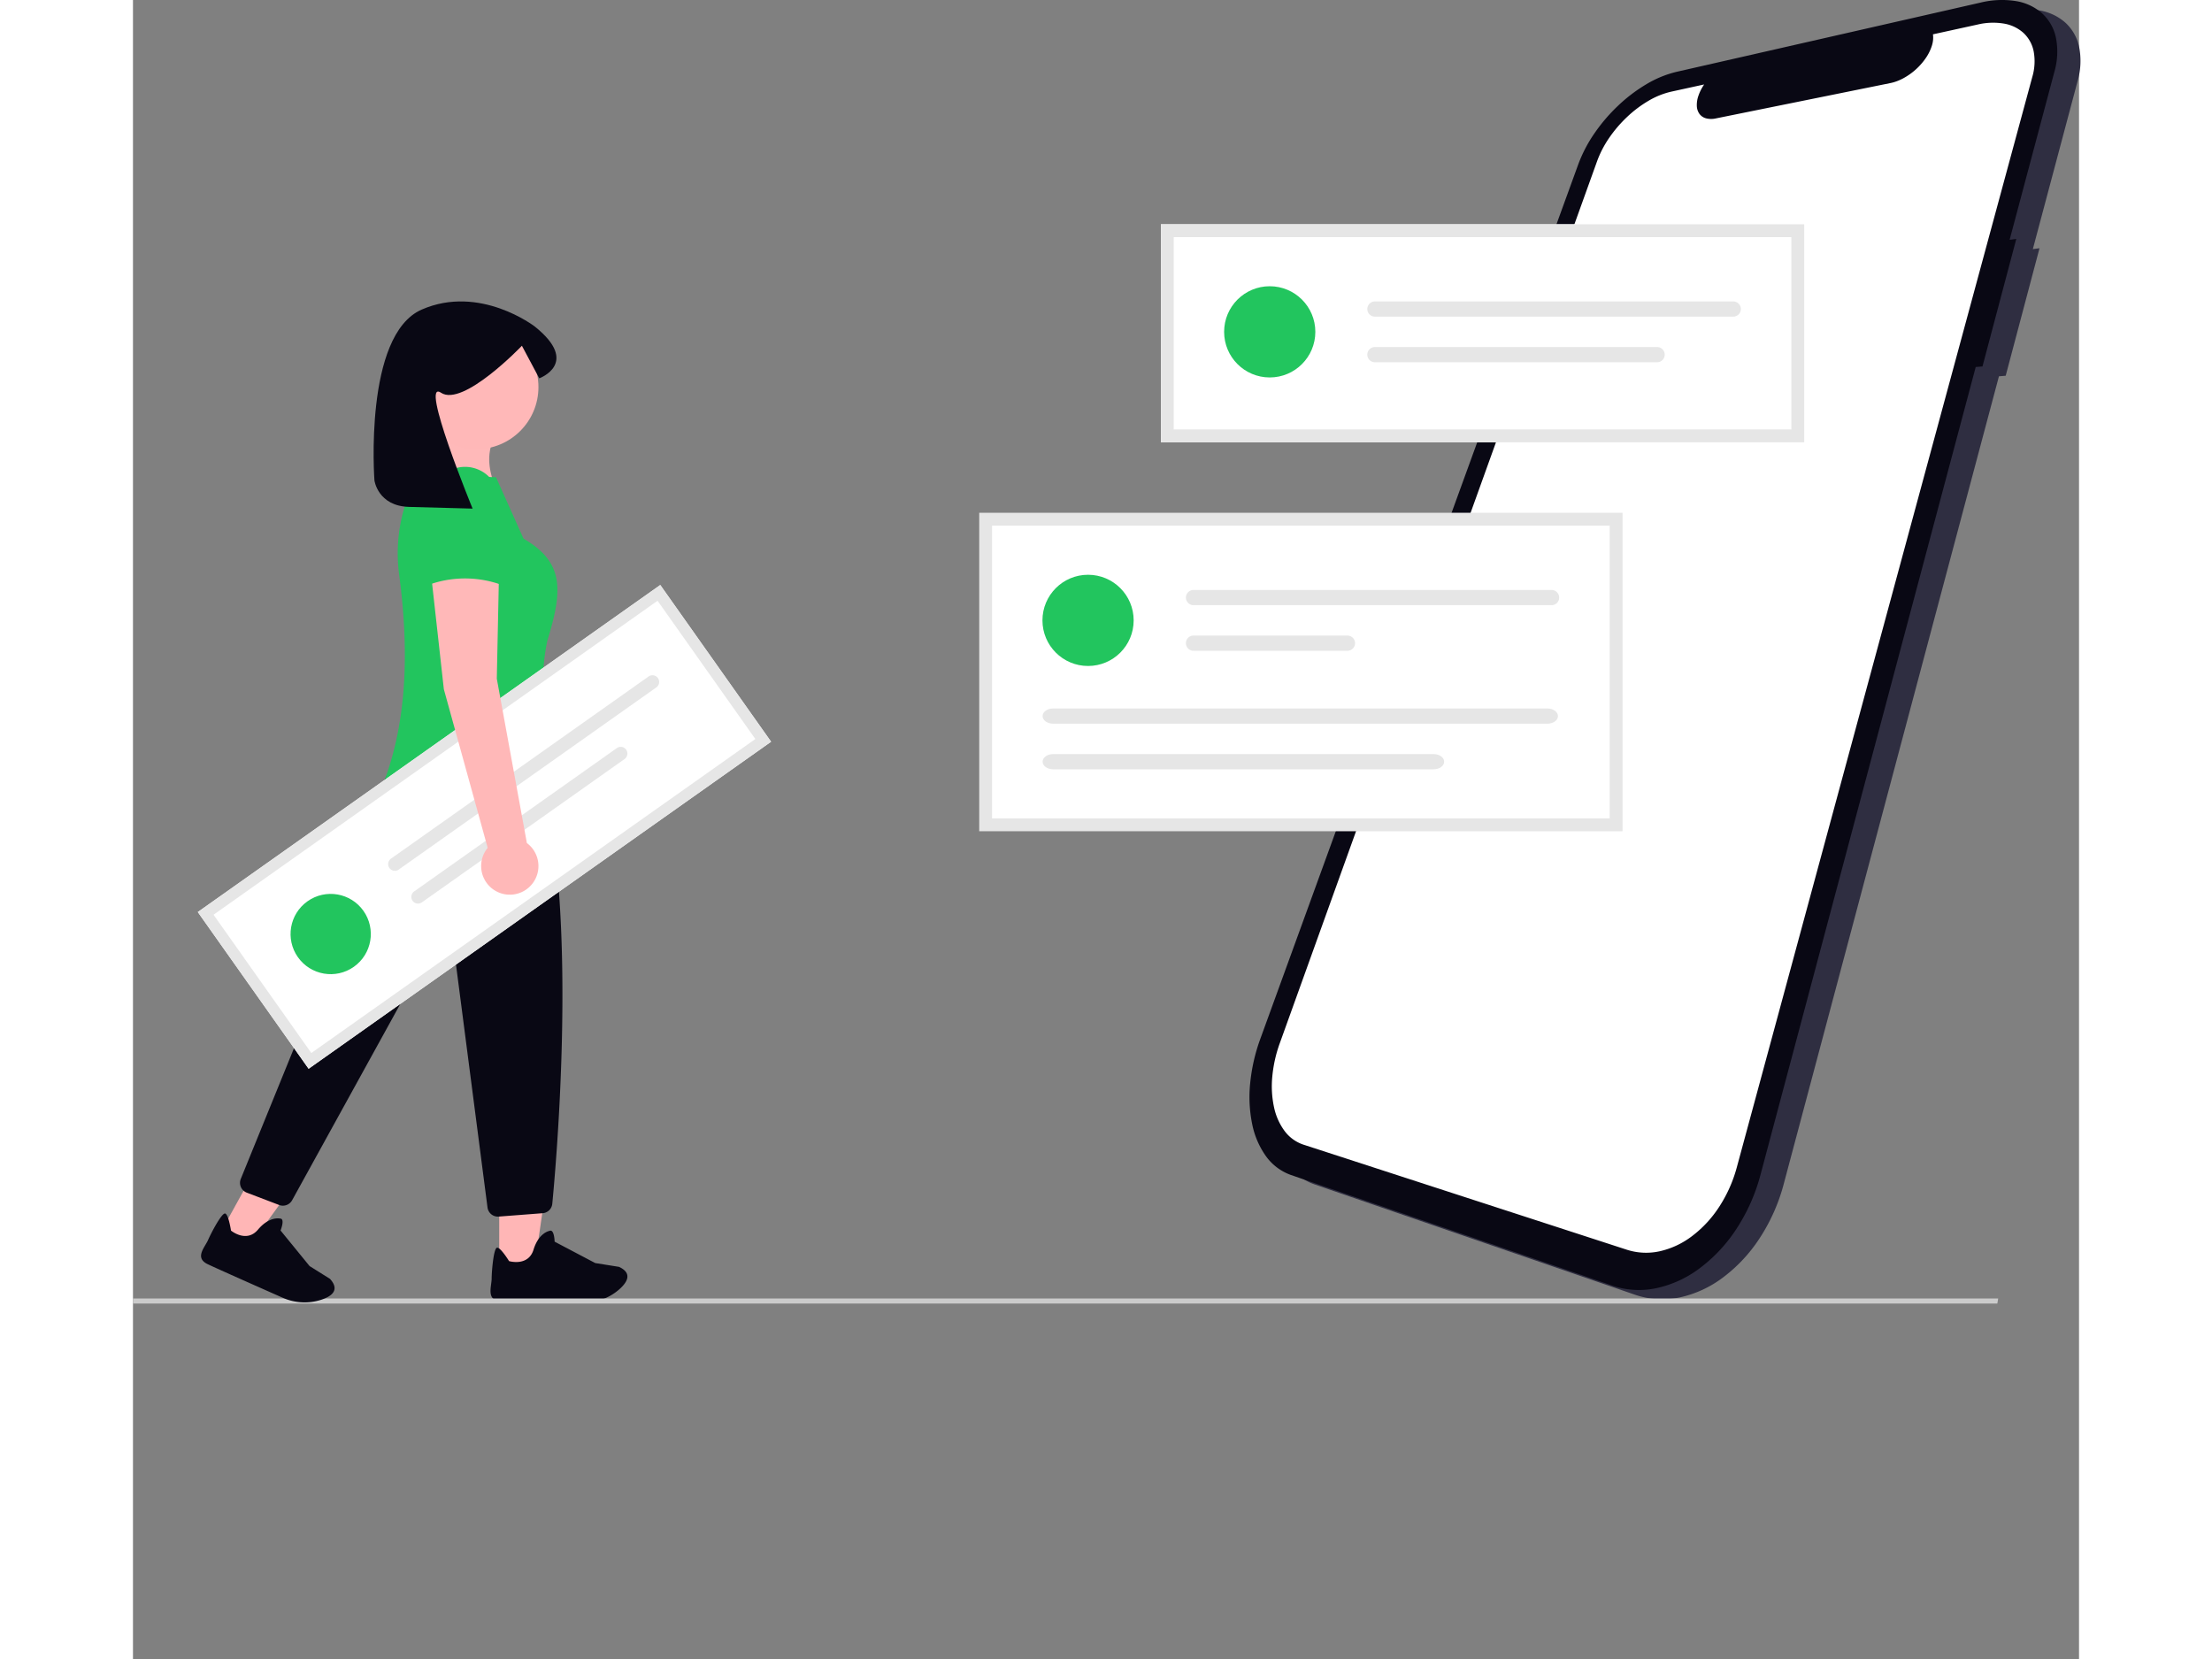 <svg xmlns="http://www.w3.org/2000/svg" width="800" height="600" viewBox="0 0 800 682" xmlns:xlink="http://www.w3.org/1999/xlink" role="img" artist="Katerina Limpitsouni" source="https://undraw.co/">
  <rect x="0" y="0" width="800" height="682" fill="#808080" stroke="none"/>
  <g id="Group_287" data-name="Group 287" transform="translate(-571.501 -259.359)">
    <path id="Path_1240-853" data-name="Path 1240" d="M0,14.366,23.124,0l6.154,25.631-17.343,6.04C11.232,24.951,7.086,19.232,0,14.366Z" transform="translate(713.669 473.17) rotate(-149)" fill="#ffb9b9"/>
    <path id="Path_1-854" data-name="Path 1" d="M1017.467,271.587l-2.741.356,18.379-68.979a29.776,29.776,0,0,0,.642-14.181,18.719,18.719,0,0,0-5.716-9.991,21.4,21.4,0,0,0-10.765-5,37.038,37.038,0,0,0-14.585.653h0L877.774,202.894a44.108,44.108,0,0,0-12.374,5.091,64.892,64.892,0,0,0-11.585,8.784,70.813,70.813,0,0,0-9.7,11.311,57.657,57.657,0,0,0-6.7,12.8h0L706.727,600.34a74.225,74.225,0,0,0-4.2,18.341,55.657,55.657,0,0,0,.8,16.665,34.239,34.239,0,0,0,5.641,13.243,21.518,21.518,0,0,0,10.351,7.808h0L851.291,701.83a34.36,34.36,0,0,0,18.214,1.085,45.622,45.622,0,0,0,17.849-8.219,63.21,63.21,0,0,0,15.068-16.148,76.146,76.146,0,0,0,9.892-22.255h0l88.478-332.067,2.776-.222Z" transform="translate(337.791 89.819)" fill="#2f2e41"/>
    <path id="Path_1-2-855" data-name="Path 1" d="M1007.467,267.587l-2.741.356,18.379-68.979a29.778,29.778,0,0,0,.643-14.181,18.718,18.718,0,0,0-5.716-9.991,21.4,21.4,0,0,0-10.765-5,37.037,37.037,0,0,0-14.585.653h0L867.774,198.894a44.108,44.108,0,0,0-12.374,5.091,64.893,64.893,0,0,0-11.585,8.784,70.818,70.818,0,0,0-9.7,11.311,57.653,57.653,0,0,0-6.7,12.8h0L696.727,596.34a74.224,74.224,0,0,0-4.2,18.341,55.655,55.655,0,0,0,.8,16.665,34.239,34.239,0,0,0,5.641,13.243,21.517,21.517,0,0,0,10.351,7.808h0L841.291,697.83a34.36,34.36,0,0,0,18.214,1.085,45.621,45.621,0,0,0,17.849-8.219,63.209,63.209,0,0,0,15.068-16.148,76.146,76.146,0,0,0,9.892-22.255h0l88.478-332.067,2.776-.222Z" transform="translate(338.244 90)" fill="#090814"/>
    <path id="Path_2-856" data-name="Path 2" d="M992.012,179.891l-18.361,4.022a10.709,10.709,0,0,1-.463,4.721,19.1,19.1,0,0,1-2.462,5,26.535,26.535,0,0,1-9.293,8.363q-.668.355-1.332.656t-1.327.546q-.661.245-1.313.433t-1.289.317l-71.787,14.536a8.518,8.518,0,0,1-4.043-.046,4.965,4.965,0,0,1-2.673-1.8,5.926,5.926,0,0,1-1.09-3.227,11.379,11.379,0,0,1,.688-4.343q.191-.562.435-1.132t.533-1.14q.286-.573.625-1.14t.715-1.133L865.982,207.5a32.648,32.648,0,0,0-9.3,3.762,48.339,48.339,0,0,0-8.742,6.588,52.885,52.885,0,0,0-7.323,8.528,42.945,42.945,0,0,0-5.027,9.65L705.151,598.609a55.2,55.2,0,0,0-3.1,13.823,41.075,41.075,0,0,0,.7,12.469,25.156,25.156,0,0,0,4.332,9.8,15.963,15.963,0,0,0,7.8,5.666h0L847.828,683.56a25.874,25.874,0,0,0,13.563.608,34.351,34.351,0,0,0,13.185-6.186,47.293,47.293,0,0,0,11.106-11.934,56.8,56.8,0,0,0,7.339-16.4h0l121.468-448.235a22.457,22.457,0,0,0,.551-10.546,14.077,14.077,0,0,0-4.16-7.511,15.858,15.858,0,0,0-7.965-3.839A27.35,27.35,0,0,0,992.012,179.891Z" transform="translate(337.808 89.557)" fill="#fff"/>
    <path id="Path_4939-857" data-name="Path 4939" d="M918.556,355.543H654.1V265.926h264.46Z" transform="translate(339.97 85.63)" fill="#fff"/>
    <rect id="Rectangle_954" data-name="Rectangle 954" width="259.188" height="125.64" transform="translate(922.019 472.802)" fill="#fff"/>
    <circle id="Ellipse_847" data-name="Ellipse 847" cx="18.748" cy="18.748" r="18.748" transform="translate(945.378 495.64)" fill="#22C55E"/>
    <path id="Path_4940-858" data-name="Path 4940" d="M667.941,423.385a3.125,3.125,0,0,0,0,6.249H815.247a3.125,3.125,0,0,0,0-6.249Z" transform="translate(339.484 78.504)" fill="#e6e6e6"/>
    <path id="Path_4941-859" data-name="Path 4941" d="M667.941,443.022a3.125,3.125,0,0,0-.013,6.249h63.4a3.125,3.125,0,0,0,0-6.249Z" transform="translate(339.485 77.615)" fill="#e6e6e6"/>
    <path id="Path_4942-860" data-name="Path 4942" d="M607.471,474.415c-2.377,0-4.311,1.4-4.311,3.125s1.934,3.125,4.311,3.125H810.708c2.377,0,4.311-1.4,4.311-3.125s-1.934-3.125-4.311-3.125Z" transform="translate(342.275 76.194)" fill="#e6e6e6"/>
    <path id="Path_4943-861" data-name="Path 4943" d="M607.471,494.052c-2.377,0-4.311,1.4-4.311,3.125s1.934,3.125,4.311,3.125H763.926c2.377,0,4.311-1.4,4.311-3.125s-1.934-3.125-4.311-3.125Z" transform="translate(342.275 75.305)" fill="#e6e6e6"/>
    <path id="Path_4944-862" data-name="Path 4944" d="M840.334,521.072H575.874V390.16h264.46ZM581.146,515.8H835.063V395.431H581.146Z" transform="translate(343.51 80.007)" fill="#e6e6e6"/>
    <circle id="Ellipse_848" data-name="Ellipse 848" cx="18.748" cy="18.748" r="18.748" transform="translate(1020.06 377.028)" fill="#22C55E"/>
    <path id="Path_4945-863" data-name="Path 4945" d="M746.162,299.151a3.125,3.125,0,1,0,0,6.249H893.469a3.125,3.125,0,0,0,0-6.249Z" transform="translate(335.944 84.126)" fill="#e6e6e6"/>
    <path id="Path_4946-864" data-name="Path 4946" d="M746.162,318.788a3.125,3.125,0,1,0-.013,6.249h115.91a3.125,3.125,0,1,0,0-6.249Z" transform="translate(335.945 83.237)" fill="#e6e6e6"/>
    <path id="Path_4947-865" data-name="Path 4947" d="M918.556,355.543H654.1V265.926h264.46Zm-259.188-5.272H913.284V271.2H659.367Z" transform="translate(339.97 85.63)" fill="#e6e6e6"/>
    <path id="Path_4948-866" data-name="Path 4948" d="M239.685,539.4h13.836l6.582-45.276H239.682Z" transform="translate(482.379 245.226)" fill="#ffb6b6"/>
    <path id="Path_4950-867" data-name="Path 4950" d="M100.06,524.087l10.767,5.9L138.782,491.4,122.892,482.7Z" transform="translate(504.63 247.047)" fill="#ffb6b6"/>
    <path id="Path_4952-868" data-name="Path 4952" d="M366.075,647.059a4.308,4.308,0,0,1-4.269-3.754l-14.68-113.12a2.394,2.394,0,0,0-4.47-.848l-61.179,111a4.332,4.332,0,0,1-5.307,1.948L262.836,637.2a4.308,4.308,0,0,1-2.457-5.65l42.38-104.109a3.319,3.319,0,0,0,.216-.825c5.74-44.428,20.345-67.022,24.684-72.888a3.336,3.336,0,0,0,.475-3.038l-.6-1.79a4.306,4.306,0,0,1,.829-4.191c15.636-17.81,42.89-8.091,43.163-7.991l.137.05.086.117c30.559,41.909,19.26,178.03,16.685,204.892a4.3,4.3,0,0,1-3.958,3.877l-18.07,1.391C366.3,647.055,366.186,647.059,366.075,647.059Z" transform="translate(355.44 112.441)" fill="#090814"/>
    <path id="Path_2634-869" data-name="Path 2634" d="M263.266,805.18a22.184,22.184,0,0,1-15.047,5.481c-10.19-.149-29.228-.454-33.648-.642-5.915-.266-3.953-5.426-3.762-8.981v-.352c.069-3.563.766-11.283,1.946-12.489s5.217,5.371,5.217,5.371,7.883,2.349,10.052-4.7,6.573-7.728,6.573-7.728c2-.885,2.1,4.432,2.1,4.432l16.686,8.793,9.791,1.566c.314.149.6.3.866.446C268.468,798.916,266.506,802.315,263.266,805.18Z" transform="translate(508.137 -15.776)" fill="#090814"/>
    <ellipse id="Ellipse_849" data-name="Ellipse 849" cx="25.538" cy="25.538" rx="25.538" ry="25.538" transform="translate(687.106 392.938)" fill="#ffb8b8"/>
    <path id="Path_4953-870" data-name="Path 4953" d="M328.274,454.952l76.867,7c-6.7-23.3-12.842-46.524-7.837-69.66,6.355-20.656,6.946-32.1-9.819-41.826l-11.32-25.252-20.487-.745-9.99-2.738a65.785,65.785,0,0,0-9.337,43.5C340.695,398.164,339.522,428.725,328.274,454.952Z" transform="translate(344.569 130.331)" fill="#22C55E"/>
    <path id="Path_4955-871" data-name="Path 4955" d="M766.42,561.183H0V559.1H766.769Z" transform="translate(571.501 234.056)" fill="#cbcbcb"/>
    <path id="Path_4956-872" data-name="Path 4956" d="M475.093,443,284.974,577.443l-45.559-64.426L429.534,378.573Z" transform="translate(358.73 121.272)" fill="#fff"/>
    <ellipse id="Ellipse_850" data-name="Ellipse 850" cx="16.507" cy="16.507" rx="16.507" ry="16.507" transform="matrix(0.816, -0.577, 0.577, 0.816, 629.783, 639.386)" fill="#22C55E"/>
    <path id="Path_4962-873" data-name="Path 4962" d="M52.92,24.137a22.184,22.184,0,0,1-15.047,5.481c-10.19-.149-29.228-.454-33.648-.642C-1.689,28.71.272,23.55.463,20v-.352C.532,16.08,1.23,8.36,2.409,7.154s5.217,5.371,5.217,5.371,7.883,2.349,10.052-4.7S24.252.1,24.252.1c2-.885,2.1,4.432,2.1,4.432l16.686,8.793,9.791,1.566c.314.149.6.3.866.446C58.122,17.873,56.161,21.271,52.92,24.137Z" transform="matrix(0.921, 0.391, -0.391, 0.921, 609.671, 750.726)" fill="#090814"/>
    <path id="Path_4957-874" data-name="Path 4957" d="M333.67,498.1a2.751,2.751,0,0,0,3.177,4.493l105.9-74.886a2.751,2.751,0,1,0-3.177-4.493Z" transform="translate(343.895 114.238)" fill="#e6e6e6"/>
    <path id="Path_4958-875" data-name="Path 4958" d="M345.006,517.157a2.751,2.751,0,1,0,3.168,4.5l.009-.007L431.5,462.731a2.751,2.751,0,0,0-3.177-4.493Z" transform="translate(342.089 108.657)" fill="#e6e6e6"/>
    <path id="Path_4959-876" data-name="Path 4959" d="M475.093,443,284.974,577.443l-45.559-64.426L429.534,378.573ZM286.084,570.973,468.623,441.889l-40.2-56.846L245.885,514.127Z" transform="translate(358.73 121.272)" fill="#e6e6e6"/>
    <path id="Path_4960-877" data-name="Path 4960" d="M392.885,483.878l-12.363-67.585.871-41.8-27.864-.871,5.225,47.021,18.017,65.2a11.775,11.775,0,1,0,16.116-1.971Z" transform="translate(340.544 122.059)" fill="#ffb8b8"/>
    <path id="Path_4961-878" data-name="Path 4961" d="M351.457,369.56a44.033,44.033,0,0,1,31.347,0l-1.742-34.83A13.932,13.932,0,0,0,367.13,320.8h0A13.932,13.932,0,0,0,353.2,334.73Z" transform="translate(340.875 130.479)" fill="#22C55E"/>
    <path id="Path_4976-879" data-name="Path 4976" d="M436.3,73.588s1.388,10.535,14.253,10.879l26.1.7s-22.06-53.685-12.989-47.637S496.922,18.22,496.922,18.22l7.137,13.386s17.051-6.175-1.846-21.295c0,0-22.547-17.432-46.483-6.964S436.3,73.588,436.3,73.588h0Z" transform="translate(234.463 383.276)" fill="#090814"/>
  </g>
</svg>